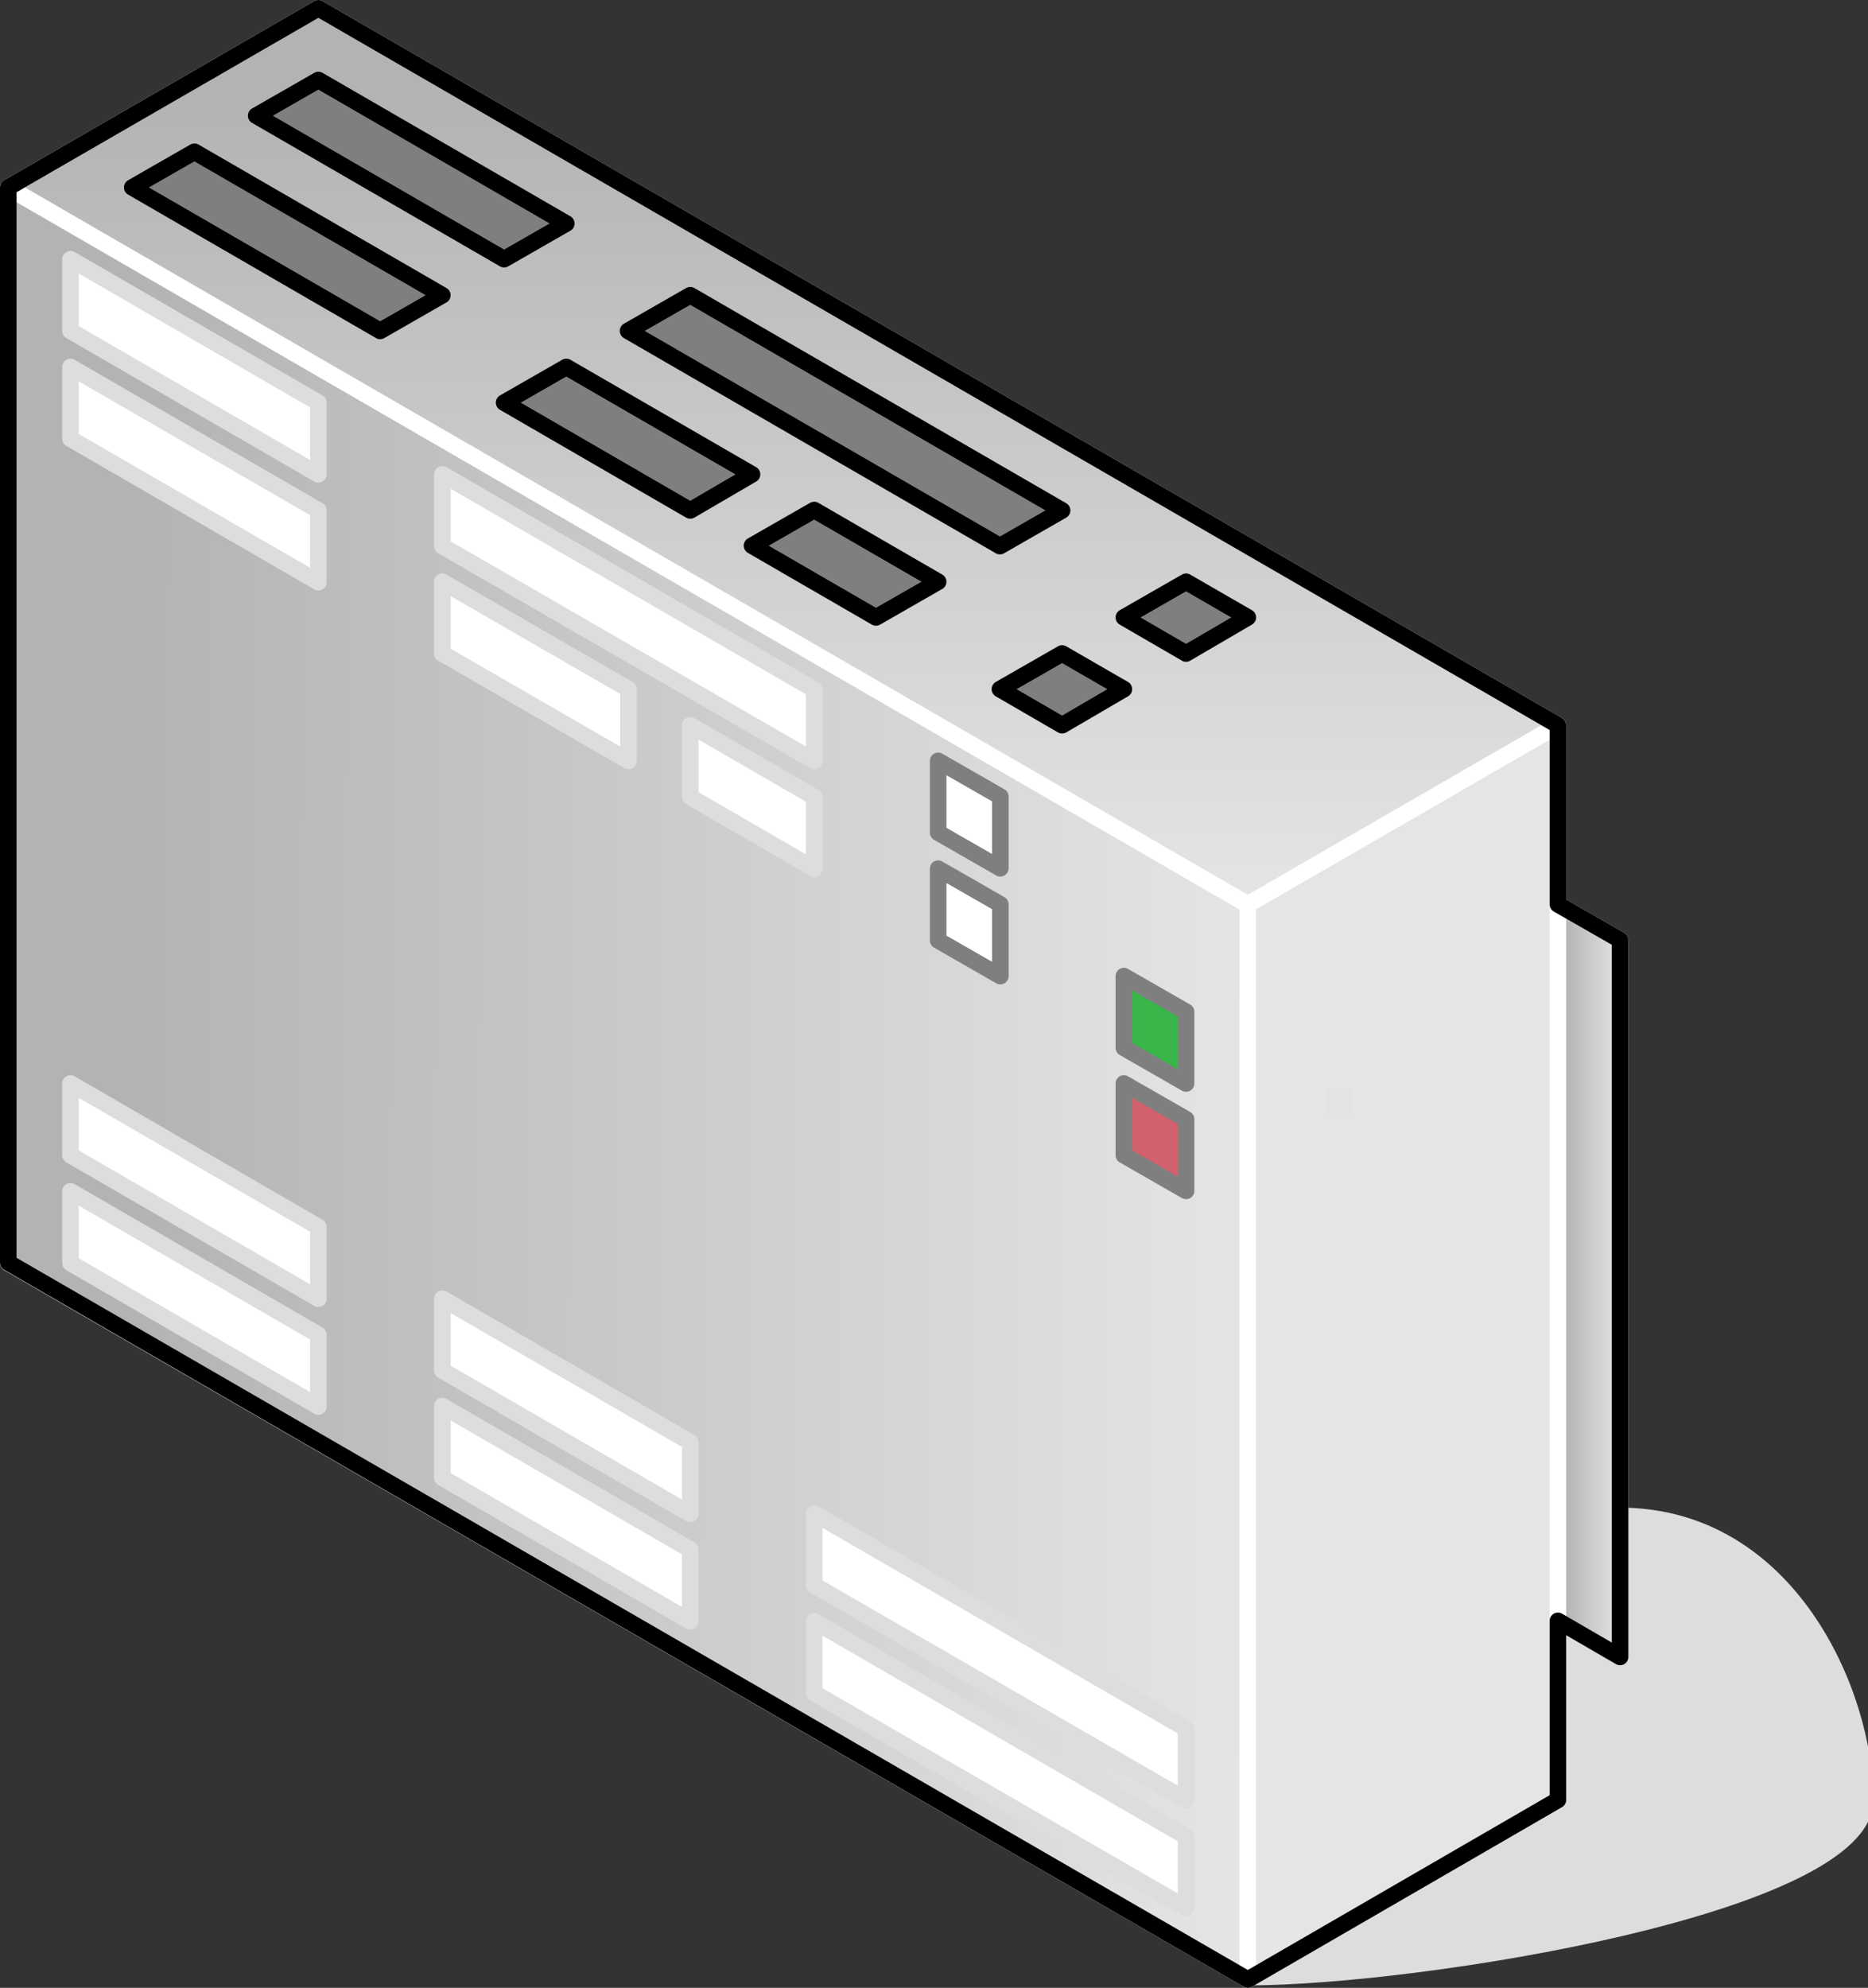 <?xml version="1.0" encoding="UTF-8"?>

<svg version="1.2" baseProfile="tiny" width="45.06mm" height="47.94mm" viewBox="3559 3915 4506 4794" preserveAspectRatio="xMidYMid" fill-rule="evenodd" stroke-width="28.222" stroke-linejoin="round" xmlns="http://www.w3.org/2000/svg" xmlns:xlink="http://www.w3.org/1999/xlink" xml:space="preserve">
 <rect x="3559" y="3915" width="4506" height="4794" fill="#333333" stroke="none"/>
 <g visibility="visible" id="Slide_1">
  <g id="DrawingGroup_1">
   <g>
    <path fill="rgb(221,221,221)" stroke="none" d="M 6569,8689 C 6980,8689 8064,8516 8064,8256 8064,7997 7877,7565 7466,7565 7466,7824 6569,8256 6569,8689 Z"/>
    <path fill="none" stroke="rgb(221,221,221)" id="Drawing_1_0" stroke-linejoin="round" d="M 6569,8689 C 6980,8689 8064,8516 8064,8256 8064,7997 7877,7565 7466,7565 7466,7824 6569,8256 6569,8689 Z"/>
   </g>
   <g id="DrawingGroup_2">
    <g>
     <defs>
      <linearGradient id="Gradient_375" gradientUnits="userSpaceOnUse" x1="3575" y1="6525" x2="6573" y2="6531">
       <stop offset="0.1" stop-color="rgb(179,179,179)"/>
       <stop offset="1" stop-color="rgb(229,229,229)"/>
      </linearGradient>
     </defs>
     <path fill="url(#Gradient_375)" stroke="rgb(255,255,255)" id="Drawing_2_0" stroke-width="40" stroke-linejoin="round" d="M 3579,6961 L 3579,4368 6569,6097 6569,8689 3579,6961 Z"/>
    </g>
    <g>
     <path fill="rgb(179,179,179)" stroke="none" d="M 6569,8053 L 6569,6096 7317,5664 7317,8053 6569,8053 Z"/>
     <path fill="rgb(180,180,180)" stroke="none" d="M 7317,8053 L 7317,8257 6569,8689 6569,8053 7317,8053 Z M 6569,8023 L 6569,6096 7317,5664 7317,8023 6569,8023 Z"/>
     <path fill="rgb(181,181,181)" stroke="none" d="M 7317,8023 L 7317,8257 6569,8689 6569,8023 7317,8023 Z M 6569,7993 L 6569,6096 7317,5664 7317,7993 6569,7993 Z"/>
     <path fill="rgb(182,182,182)" stroke="none" d="M 7317,7993 L 7317,8257 6569,8689 6569,7993 7317,7993 Z M 6569,7962 L 6569,6096 7317,5664 7317,7962 6569,7962 Z"/>
     <path fill="rgb(183,183,183)" stroke="none" d="M 7317,7962 L 7317,8257 6569,8689 6569,7962 7317,7962 Z M 6569,7932 L 6569,6096 7317,5664 7317,7932 6569,7932 Z"/>
     <path fill="rgb(184,184,184)" stroke="none" d="M 7317,7932 L 7317,8257 6569,8689 6569,7932 7317,7932 Z M 6569,7902 L 6569,6096 7317,5664 7317,7902 6569,7902 Z"/>
     <path fill="rgb(185,185,185)" stroke="none" d="M 7317,7902 L 7317,8257 6569,8689 6569,7902 7317,7902 Z M 6569,7872 L 6569,6096 7317,5664 7317,7872 6569,7872 Z"/>
     <path fill="rgb(186,186,186)" stroke="none" d="M 7317,7872 L 7317,8257 6569,8689 6569,7872 7317,7872 Z M 6569,7841 L 6569,6096 7317,5664 7317,7841 6569,7841 Z"/>
     <path fill="rgb(187,187,187)" stroke="none" d="M 7317,7841 L 7317,8257 6569,8689 6569,7841 7317,7841 Z M 6569,7811 L 6569,6096 7317,5664 7317,7811 6569,7811 Z"/>
     <path fill="rgb(188,188,188)" stroke="none" d="M 7317,7811 L 7317,8257 6569,8689 6569,7811 7317,7811 Z M 6569,7781 L 6569,6096 7317,5664 7317,7781 6569,7781 Z"/>
     <path fill="rgb(189,189,189)" stroke="none" d="M 7317,7781 L 7317,8257 6569,8689 6569,7781 7317,7781 Z M 6569,7750 L 6569,6096 7317,5664 7317,7750 6569,7750 Z"/>
     <path fill="rgb(190,190,190)" stroke="none" d="M 7317,7750 L 7317,8257 6569,8689 6569,7750 7317,7750 Z M 6569,7720 L 6569,6096 7317,5664 7317,7720 6569,7720 Z"/>
     <path fill="rgb(191,191,191)" stroke="none" d="M 7317,7720 L 7317,8257 6569,8689 6569,7720 7317,7720 Z M 6569,7690 L 6569,6096 7317,5664 7317,7690 6569,7690 Z"/>
     <path fill="rgb(192,192,192)" stroke="none" d="M 7317,7690 L 7317,8257 6569,8689 6569,7690 7317,7690 Z M 6569,7660 L 6569,6096 7317,5664 7317,7660 6569,7660 Z"/>
     <path fill="rgb(193,193,193)" stroke="none" d="M 7317,7660 L 7317,8257 6569,8689 6569,7660 7317,7660 Z M 6569,7629 L 6569,6096 7317,5664 7317,7629 6569,7629 Z"/>
     <path fill="rgb(194,194,194)" stroke="none" d="M 7317,7629 L 7317,8257 6569,8689 6569,7629 7317,7629 Z M 6569,7599 L 6569,6096 7317,5664 7317,7599 6569,7599 Z"/>
     <path fill="rgb(195,195,195)" stroke="none" d="M 7317,7599 L 7317,8257 6569,8689 6569,7599 7317,7599 Z M 6569,7569 L 6569,6096 7317,5664 7317,7569 6569,7569 Z"/>
     <path fill="rgb(196,196,196)" stroke="none" d="M 7317,7569 L 7317,8257 6569,8689 6569,7569 7317,7569 Z M 6569,7538 L 6569,6096 7317,5664 7317,7538 6569,7538 Z"/>
     <path fill="rgb(197,197,197)" stroke="none" d="M 7317,7538 L 7317,8257 6569,8689 6569,7538 7317,7538 Z M 6569,7508 L 6569,6096 7317,5664 7317,7508 6569,7508 Z"/>
     <path fill="rgb(198,198,198)" stroke="none" d="M 7317,7508 L 7317,8257 6569,8689 6569,7508 7317,7508 Z M 6569,7478 L 6569,6096 7317,5664 7317,7478 6569,7478 Z"/>
     <path fill="rgb(199,199,199)" stroke="none" d="M 7317,7478 L 7317,8257 6569,8689 6569,7478 7317,7478 Z M 7317,5692 L 7317,7448 6569,7448 6569,6096 7269,5692 7317,5692 Z"/>
     <path fill="rgb(200,200,200)" stroke="none" d="M 7317,7448 L 7317,8257 6569,8689 6569,7448 7317,7448 Z M 7269,5692 L 7317,5664 7317,5692 7269,5692 Z M 7317,5723 L 7317,7417 6569,7417 6569,6096 7215,5723 7317,5723 Z"/>
     <path fill="rgb(201,201,201)" stroke="none" d="M 7317,7417 L 7317,8257 6569,8689 6569,7417 7317,7417 Z M 7215,5723 L 7317,5664 7317,5723 7215,5723 Z M 7317,5753 L 7317,7387 6569,7387 6569,6096 7163,5753 7317,5753 Z"/>
     <path fill="rgb(202,202,202)" stroke="none" d="M 7317,7387 L 7317,8257 6569,8689 6569,7387 7317,7387 Z M 7163,5753 L 7317,5664 7317,5753 7163,5753 Z M 7317,5783 L 7317,7357 6569,7357 6569,6096 7111,5783 7317,5783 Z"/>
     <path fill="rgb(203,203,203)" stroke="none" d="M 7317,7357 L 7317,8257 6569,8689 6569,7357 7317,7357 Z M 7111,5783 L 7317,5664 7317,5783 7111,5783 Z M 7317,5813 L 7317,7326 6569,7326 6569,6096 7059,5813 7317,5813 Z"/>
     <path fill="rgb(204,204,204)" stroke="none" d="M 7317,7326 L 7317,8257 6569,8689 6569,7326 7317,7326 Z M 7059,5813 L 7317,5664 7317,5813 7059,5813 Z M 7317,5844 L 7317,7296 6569,7296 6569,6096 7005,5844 7317,5844 Z"/>
     <path fill="rgb(205,205,205)" stroke="none" d="M 7317,7296 L 7317,8257 6569,8689 6569,7296 7317,7296 Z M 7005,5844 L 7317,5664 7317,5844 7005,5844 Z M 7317,5874 L 7317,7266 6569,7266 6569,6096 6953,5874 7317,5874 Z"/>
     <path fill="rgb(206,206,206)" stroke="none" d="M 7317,7266 L 7317,8257 6569,8689 6569,7266 7317,7266 Z M 6953,5874 L 7317,5664 7317,5874 6953,5874 Z M 7317,5904 L 7317,7236 6569,7236 6569,6096 6901,5904 7317,5904 Z"/>
     <path fill="rgb(207,207,207)" stroke="none" d="M 7317,7236 L 7317,8257 6569,8689 6569,7236 7317,7236 Z M 6901,5904 L 7317,5664 7317,5904 6901,5904 Z M 7317,5935 L 7317,7205 6569,7205 6569,6096 6848,5935 7317,5935 Z"/>
     <path fill="rgb(208,208,208)" stroke="none" d="M 7317,7205 L 7317,8257 6569,8689 6569,7205 7317,7205 Z M 6848,5935 L 7317,5664 7317,5935 6848,5935 Z M 7317,5965 L 7317,7175 6569,7175 6569,6096 6796,5965 7317,5965 Z"/>
     <path fill="rgb(209,209,209)" stroke="none" d="M 7317,7175 L 7317,8257 6569,8689 6569,7175 7317,7175 Z M 6796,5965 L 7317,5664 7317,5965 6796,5965 Z M 7317,5995 L 7317,7145 6569,7145 6569,6096 6744,5995 7317,5995 Z"/>
     <path fill="rgb(210,210,210)" stroke="none" d="M 7317,7145 L 7317,8257 6569,8689 6569,7145 7317,7145 Z M 6744,5995 L 7317,5664 7317,5995 6744,5995 Z M 7317,6025 L 7317,7115 6569,7115 6569,6096 6692,6025 7317,6025 Z"/>
     <path fill="rgb(211,211,211)" stroke="none" d="M 7317,7115 L 7317,8257 6569,8689 6569,7115 7317,7115 Z M 6692,6025 L 7317,5664 7317,6025 6692,6025 Z M 7306,6056 L 7306,7084 6569,7084 6569,6096 6638,6056 7306,6056 Z"/>
     <path fill="rgb(212,212,212)" stroke="none" d="M 7306,7084 L 7306,6056 6638,6056 7317,5664 7317,8257 6569,8689 6569,7084 7306,7084 Z M 7276,6086 L 7276,7054 6569,7054 6569,6096 6586,6086 7276,6086 Z"/>
     <path fill="rgb(213,213,213)" stroke="none" d="M 7276,7054 L 7276,6086 6586,6086 7317,5664 7317,8257 6569,8689 6569,7054 7276,7054 Z M 7246,6116 L 7246,7024 6569,7024 6569,6116 7246,6116 Z"/>
     <path fill="rgb(214,214,214)" stroke="none" d="M 7246,7024 L 7246,6116 6569,6116 6569,6096 7317,5664 7317,8257 6569,8689 6569,7024 7246,7024 Z M 7215,6147 L 7215,6993 6569,6993 6569,6147 7215,6147 Z"/>
     <path fill="rgb(215,215,215)" stroke="none" d="M 7215,6993 L 7215,6147 6569,6147 6569,6096 7317,5664 7317,8257 6569,8689 6569,6993 7215,6993 Z M 7185,6177 L 7185,6963 6569,6963 6569,6177 7185,6177 Z"/>
     <path fill="rgb(216,216,216)" stroke="none" d="M 7185,6963 L 7185,6177 6569,6177 6569,6096 7317,5664 7317,8257 6569,8689 6569,6963 7185,6963 Z M 7155,6207 L 7155,6933 6569,6933 6569,6207 7155,6207 Z"/>
     <path fill="rgb(217,217,217)" stroke="none" d="M 7155,6933 L 7155,6207 6569,6207 6569,6096 7317,5664 7317,8257 6569,8689 6569,6933 7155,6933 Z M 7125,6237 L 7125,6903 6569,6903 6569,6237 7125,6237 Z"/>
     <path fill="rgb(218,218,218)" stroke="none" d="M 7125,6903 L 7125,6237 6569,6237 6569,6096 7317,5664 7317,8257 6569,8689 6569,6903 7125,6903 Z M 7094,6268 L 7094,6872 6569,6872 6569,6268 7094,6268 Z"/>
     <path fill="rgb(219,219,219)" stroke="none" d="M 7094,6872 L 7094,6268 6569,6268 6569,6096 7317,5664 7317,8257 6569,8689 6569,6872 7094,6872 Z M 7064,6298 L 7064,6842 6569,6842 6569,6298 7064,6298 Z"/>
     <path fill="rgb(220,220,220)" stroke="none" d="M 7064,6842 L 7064,6298 6569,6298 6569,6096 7317,5664 7317,8257 6569,8689 6569,6842 7064,6842 Z M 7034,6328 L 7034,6812 6569,6812 6569,6328 7034,6328 Z"/>
     <path fill="rgb(221,221,221)" stroke="none" d="M 7034,6812 L 7034,6328 6569,6328 6569,6096 7317,5664 7317,8257 6569,8689 6569,6812 7034,6812 Z M 6581,6359 L 7003,6359 7003,6781 6581,6781 6581,6359 Z"/>
     <path fill="rgb(222,222,222)" stroke="none" d="M 6581,6359 L 6581,6781 7003,6781 7003,6359 6581,6359 Z M 6611,6389 L 6973,6389 6973,6751 6611,6751 6611,6389 Z M 6569,8689 L 6569,6096 7317,5664 7317,8257 6569,8689 Z"/>
     <path fill="rgb(223,223,223)" stroke="none" d="M 6611,6389 L 6611,6751 6973,6751 6973,6389 6611,6389 Z M 6641,6419 L 6943,6419 6943,6721 6641,6721 6641,6419 Z M 6569,8689 L 6569,6096 7317,5664 7317,8257 6569,8689 Z"/>
     <path fill="rgb(224,224,224)" stroke="none" d="M 6641,6419 L 6641,6721 6943,6721 6943,6419 6641,6419 Z M 6671,6449 L 6913,6449 6913,6691 6671,6691 6671,6449 Z M 6569,8689 L 6569,6096 7317,5664 7317,8257 6569,8689 Z"/>
     <path fill="rgb(225,225,225)" stroke="none" d="M 6671,6449 L 6671,6691 6913,6691 6913,6449 6671,6449 Z M 6702,6480 L 6882,6480 6882,6660 6702,6660 6702,6480 Z M 6569,8689 L 6569,6096 7317,5664 7317,8257 6569,8689 Z"/>
     <path fill="rgb(226,226,226)" stroke="none" d="M 6702,6480 L 6702,6660 6882,6660 6882,6480 6702,6480 Z M 6732,6510 L 6852,6510 6852,6630 6732,6630 6732,6510 Z M 6569,8689 L 6569,6096 7317,5664 7317,8257 6569,8689 Z"/>
     <path fill="rgb(227,227,227)" stroke="none" d="M 6732,6510 L 6732,6630 6852,6630 6852,6510 6732,6510 Z M 6762,6540 L 6822,6540 6822,6600 6762,6600 6762,6540 Z M 6569,8689 L 6569,6096 7317,5664 7317,8257 6569,8689 Z"/>
     <path fill="rgb(229,229,229)" stroke="none" d="M 6762,6540 L 6762,6600 6822,6600 6822,6540 6762,6540 Z M 6569,8689 L 6569,6096 7317,5664 7317,8257 6569,8689 Z"/>
     <path fill="none" stroke="rgb(255,255,255)" id="Drawing_3_0" stroke-width="40" stroke-linejoin="round" d="M 6569,8689 L 6569,6096 7317,5664 7317,8257 6569,8689 Z"/>
    </g>
    <g>
     <defs>
      <linearGradient id="Gradient_376" gradientUnits="userSpaceOnUse" x1="5448" y1="3935" x2="5448" y2="6096">
       <stop offset="0.1" stop-color="rgb(179,179,179)"/>
       <stop offset="1" stop-color="rgb(229,229,229)"/>
      </linearGradient>
     </defs>
     <path fill="url(#Gradient_376)" stroke="rgb(255,255,255)" id="Drawing_4_0" stroke-width="40" stroke-linejoin="round" d="M 6569,6096 L 3579,4367 4327,3935 7317,5664 6569,6096 Z"/>
    </g>
    <g>
     <path fill="rgb(255,255,255)" stroke="none" d="M 3729,6961 L 3729,6788 4327,7134 4327,7307 3729,6961 Z"/>
     <path fill="none" stroke="rgb(221,221,221)" id="Drawing_5_0" stroke-width="40" stroke-linejoin="round" d="M 3729,6961 L 3729,6788 4327,7134 4327,7307 3729,6961 Z"/>
    </g>
    <g>
     <path fill="rgb(57,181,74)" stroke="none" d="M 6270,6442 L 6270,6269 6420,6355 6420,6528 6270,6442 Z"/>
     <path fill="none" stroke="rgb(127,127,127)" id="Drawing_6_0" stroke-width="40" stroke-linejoin="round" d="M 6270,6442 L 6270,6269 6420,6355 6420,6528 6270,6442 Z"/>
    </g>
    <g>
     <path fill="rgb(127,127,127)" stroke="none" d="M 4626,4627 L 4028,4281 3878,4367 4476,4713 4626,4627 Z"/>
     <path fill="none" stroke="rgb(0,0,0)" id="Drawing_7_0" stroke-width="40" stroke-linejoin="round" d="M 4626,4627 L 4028,4281 3878,4367 4476,4713 4626,4627 Z"/>
    </g>
    <g>
     <defs>
      <linearGradient id="Gradient_377" gradientUnits="userSpaceOnUse" x1="7315" y1="7003" x2="7469" y2="7003">
       <stop offset="0.1" stop-color="rgb(179,179,179)"/>
       <stop offset="1" stop-color="rgb(229,229,229)"/>
      </linearGradient>
     </defs>
     <path fill="url(#Gradient_377)" stroke="rgb(255,255,255)" id="Drawing_8_0" stroke-width="40" stroke-linejoin="round" d="M 7317,7825 L 7317,6096 7467,6182 7467,7911 7317,7825 Z"/>
    </g>
    <g>
     <path fill="rgb(255,255,255)" stroke="none" d="M 4626,7479 L 4626,7306 5224,7652 5224,7825 4626,7479 Z"/>
     <path fill="none" stroke="rgb(221,221,221)" id="Drawing_9_0" stroke-width="40" stroke-linejoin="round" d="M 4626,7479 L 4626,7306 5224,7652 5224,7825 4626,7479 Z"/>
    </g>
    <g>
     <path fill="rgb(255,255,255)" stroke="none" d="M 3729,6701 L 3729,6528 4327,6874 4327,7047 3729,6701 Z"/>
     <path fill="none" stroke="rgb(221,221,221)" id="Drawing_10_0" stroke-width="40" stroke-linejoin="round" d="M 3729,6701 L 3729,6528 4327,6874 4327,7047 3729,6701 Z"/>
    </g>
    <g>
     <path fill="rgb(255,255,255)" stroke="none" d="M 4626,7220 L 4626,7047 5224,7393 5224,7566 4626,7220 Z"/>
     <path fill="none" stroke="rgb(221,221,221)" id="Drawing_11_0" stroke-width="40" stroke-linejoin="round" d="M 4626,7220 L 4626,7047 5224,7393 5224,7566 4626,7220 Z"/>
    </g>
    <g>
     <path fill="none" stroke="rgb(0,0,0)" id="Drawing_12_0" stroke-width="40" stroke-linejoin="round" d="M 3579,6960 L 3579,4367 4327,3935 7317,5664 7317,6096 7467,6182 7467,7911 7317,7824 7317,8256 6569,8689 3579,6960 Z"/>
    </g>
    <g>
     <path fill="rgb(255,255,255)" stroke="none" d="M 5523,7998 L 5523,7825 6420,8344 6420,8516 5523,7998 Z"/>
     <path fill="none" stroke="rgb(221,221,221)" id="Drawing_13_0" stroke-width="40" stroke-linejoin="round" d="M 5523,7998 L 5523,7825 6420,8344 6420,8516 5523,7998 Z"/>
    </g>
    <g>
     <path fill="rgb(255,255,255)" stroke="none" d="M 5523,7738 L 5523,7565 6420,8084 6420,8256 5523,7738 Z"/>
     <path fill="none" stroke="rgb(221,221,221)" id="Drawing_14_0" stroke-width="40" stroke-linejoin="round" d="M 5523,7738 L 5523,7565 6420,8084 6420,8256 5523,7738 Z"/>
    </g>
    <g>
     <path fill="rgb(255,255,255)" stroke="none" d="M 3729,4713 L 3729,4540 4327,4886 4327,5059 3729,4713 Z"/>
     <path fill="none" stroke="rgb(221,221,221)" id="Drawing_15_0" stroke-width="40" stroke-linejoin="round" d="M 3729,4713 L 3729,4540 4327,4886 4327,5059 3729,4713 Z"/>
    </g>
    <g>
     <path fill="rgb(255,255,255)" stroke="none" d="M 3729,4973 L 3729,4800 4327,5146 4327,5319 3729,4973 Z"/>
     <path fill="none" stroke="rgb(221,221,221)" id="Drawing_16_0" stroke-width="40" stroke-linejoin="round" d="M 3729,4973 L 3729,4800 4327,5146 4327,5319 3729,4973 Z"/>
    </g>
    <g>
     <path fill="rgb(255,255,255)" stroke="none" d="M 4626,5232 L 4626,5059 5523,5578 5523,5750 4626,5232 Z"/>
     <path fill="none" stroke="rgb(221,221,221)" id="Drawing_17_0" stroke-width="40" stroke-linejoin="round" d="M 4626,5232 L 4626,5059 5523,5578 5523,5750 4626,5232 Z"/>
    </g>
    <g>
     <path fill="rgb(255,255,255)" stroke="none" d="M 4626,5491 L 4626,5318 5075,5577 5075,5750 4626,5491 Z"/>
     <path fill="none" stroke="rgb(221,221,221)" id="Drawing_18_0" stroke-width="40" stroke-linejoin="round" d="M 4626,5491 L 4626,5318 5075,5577 5075,5750 4626,5491 Z"/>
    </g>
    <g>
     <path fill="rgb(209,97,108)" stroke="none" d="M 6270,6701 L 6270,6528 6420,6614 6420,6787 6270,6701 Z"/>
     <path fill="none" stroke="rgb(127,127,127)" id="Drawing_19_0" stroke-width="40" stroke-linejoin="round" d="M 6270,6701 L 6270,6528 6420,6614 6420,6787 6270,6701 Z"/>
    </g>
    <g>
     <path fill="rgb(127,127,127)" stroke="none" d="M 4925,4454 L 4327,4108 4177,4194 4775,4540 4925,4454 Z"/>
     <path fill="none" stroke="rgb(0,0,0)" id="Drawing_20_0" stroke-width="40" stroke-linejoin="round" d="M 4925,4454 L 4327,4108 4177,4194 4775,4540 4925,4454 Z"/>
    </g>
    <g>
     <path fill="rgb(127,127,127)" stroke="none" d="M 5373,5059 L 4925,4800 4775,4886 5224,5146 5373,5059 Z"/>
     <path fill="none" stroke="rgb(0,0,0)" id="Drawing_21_0" stroke-width="40" stroke-linejoin="round" d="M 5373,5059 L 4925,4800 4775,4886 5224,5146 5373,5059 Z"/>
    </g>
    <g>
     <path fill="rgb(127,127,127)" stroke="none" d="M 6121,5146 L 5224,4627 5074,4713 5971,5232 6121,5146 Z"/>
     <path fill="none" stroke="rgb(0,0,0)" id="Drawing_22_0" stroke-width="40" stroke-linejoin="round" d="M 6121,5146 L 5224,4627 5074,4713 5971,5232 6121,5146 Z"/>
    </g>
    <g>
     <path fill="rgb(255,255,255)" stroke="none" d="M 5224,5837 L 5224,5664 5523,5837 5523,6010 5224,5837 Z"/>
     <path fill="none" stroke="rgb(221,221,221)" id="Drawing_23_0" stroke-width="40" stroke-linejoin="round" d="M 5224,5837 L 5224,5664 5523,5837 5523,6010 5224,5837 Z"/>
    </g>
    <g>
     <path fill="rgb(127,127,127)" stroke="none" d="M 5822,5318 L 5523,5145 5373,5231 5672,5404 5822,5318 Z"/>
     <path fill="none" stroke="rgb(0,0,0)" id="Drawing_24_0" stroke-width="40" stroke-linejoin="round" d="M 5822,5318 L 5523,5145 5373,5231 5672,5404 5822,5318 Z"/>
    </g>
    <g>
     <path fill="rgb(127,127,127)" stroke="none" d="M 6270,5577 L 6121,5491 5971,5577 6121,5664 6270,5577 Z"/>
     <path fill="none" stroke="rgb(0,0,0)" id="Drawing_25_0" stroke-width="40" stroke-linejoin="round" d="M 6270,5577 L 6121,5491 5971,5577 6121,5664 6270,5577 Z"/>
    </g>
    <g>
     <path fill="rgb(255,255,255)" stroke="none" d="M 5822,5923 L 5822,5750 5972,5836 5972,6009 5822,5923 Z"/>
     <path fill="none" stroke="rgb(127,127,127)" id="Drawing_26_0" stroke-width="40" stroke-linejoin="round" d="M 5822,5923 L 5822,5750 5972,5836 5972,6009 5822,5923 Z"/>
    </g>
    <g>
     <path fill="rgb(255,255,255)" stroke="none" d="M 5822,6183 L 5822,6010 5972,6096 5972,6269 5822,6183 Z"/>
     <path fill="none" stroke="rgb(127,127,127)" id="Drawing_27_0" stroke-width="40" stroke-linejoin="round" d="M 5822,6183 L 5822,6010 5972,6096 5972,6269 5822,6183 Z"/>
    </g>
    <g>
     <path fill="rgb(127,127,127)" stroke="none" d="M 6569,5404 L 6420,5318 6270,5404 6420,5491 6569,5404 Z"/>
     <path fill="none" stroke="rgb(0,0,0)" id="Drawing_28_0" stroke-width="40" stroke-linejoin="round" d="M 6569,5404 L 6420,5318 6270,5404 6420,5491 6569,5404 Z"/>
    </g>
   </g>
  </g>
 </g>
</svg>